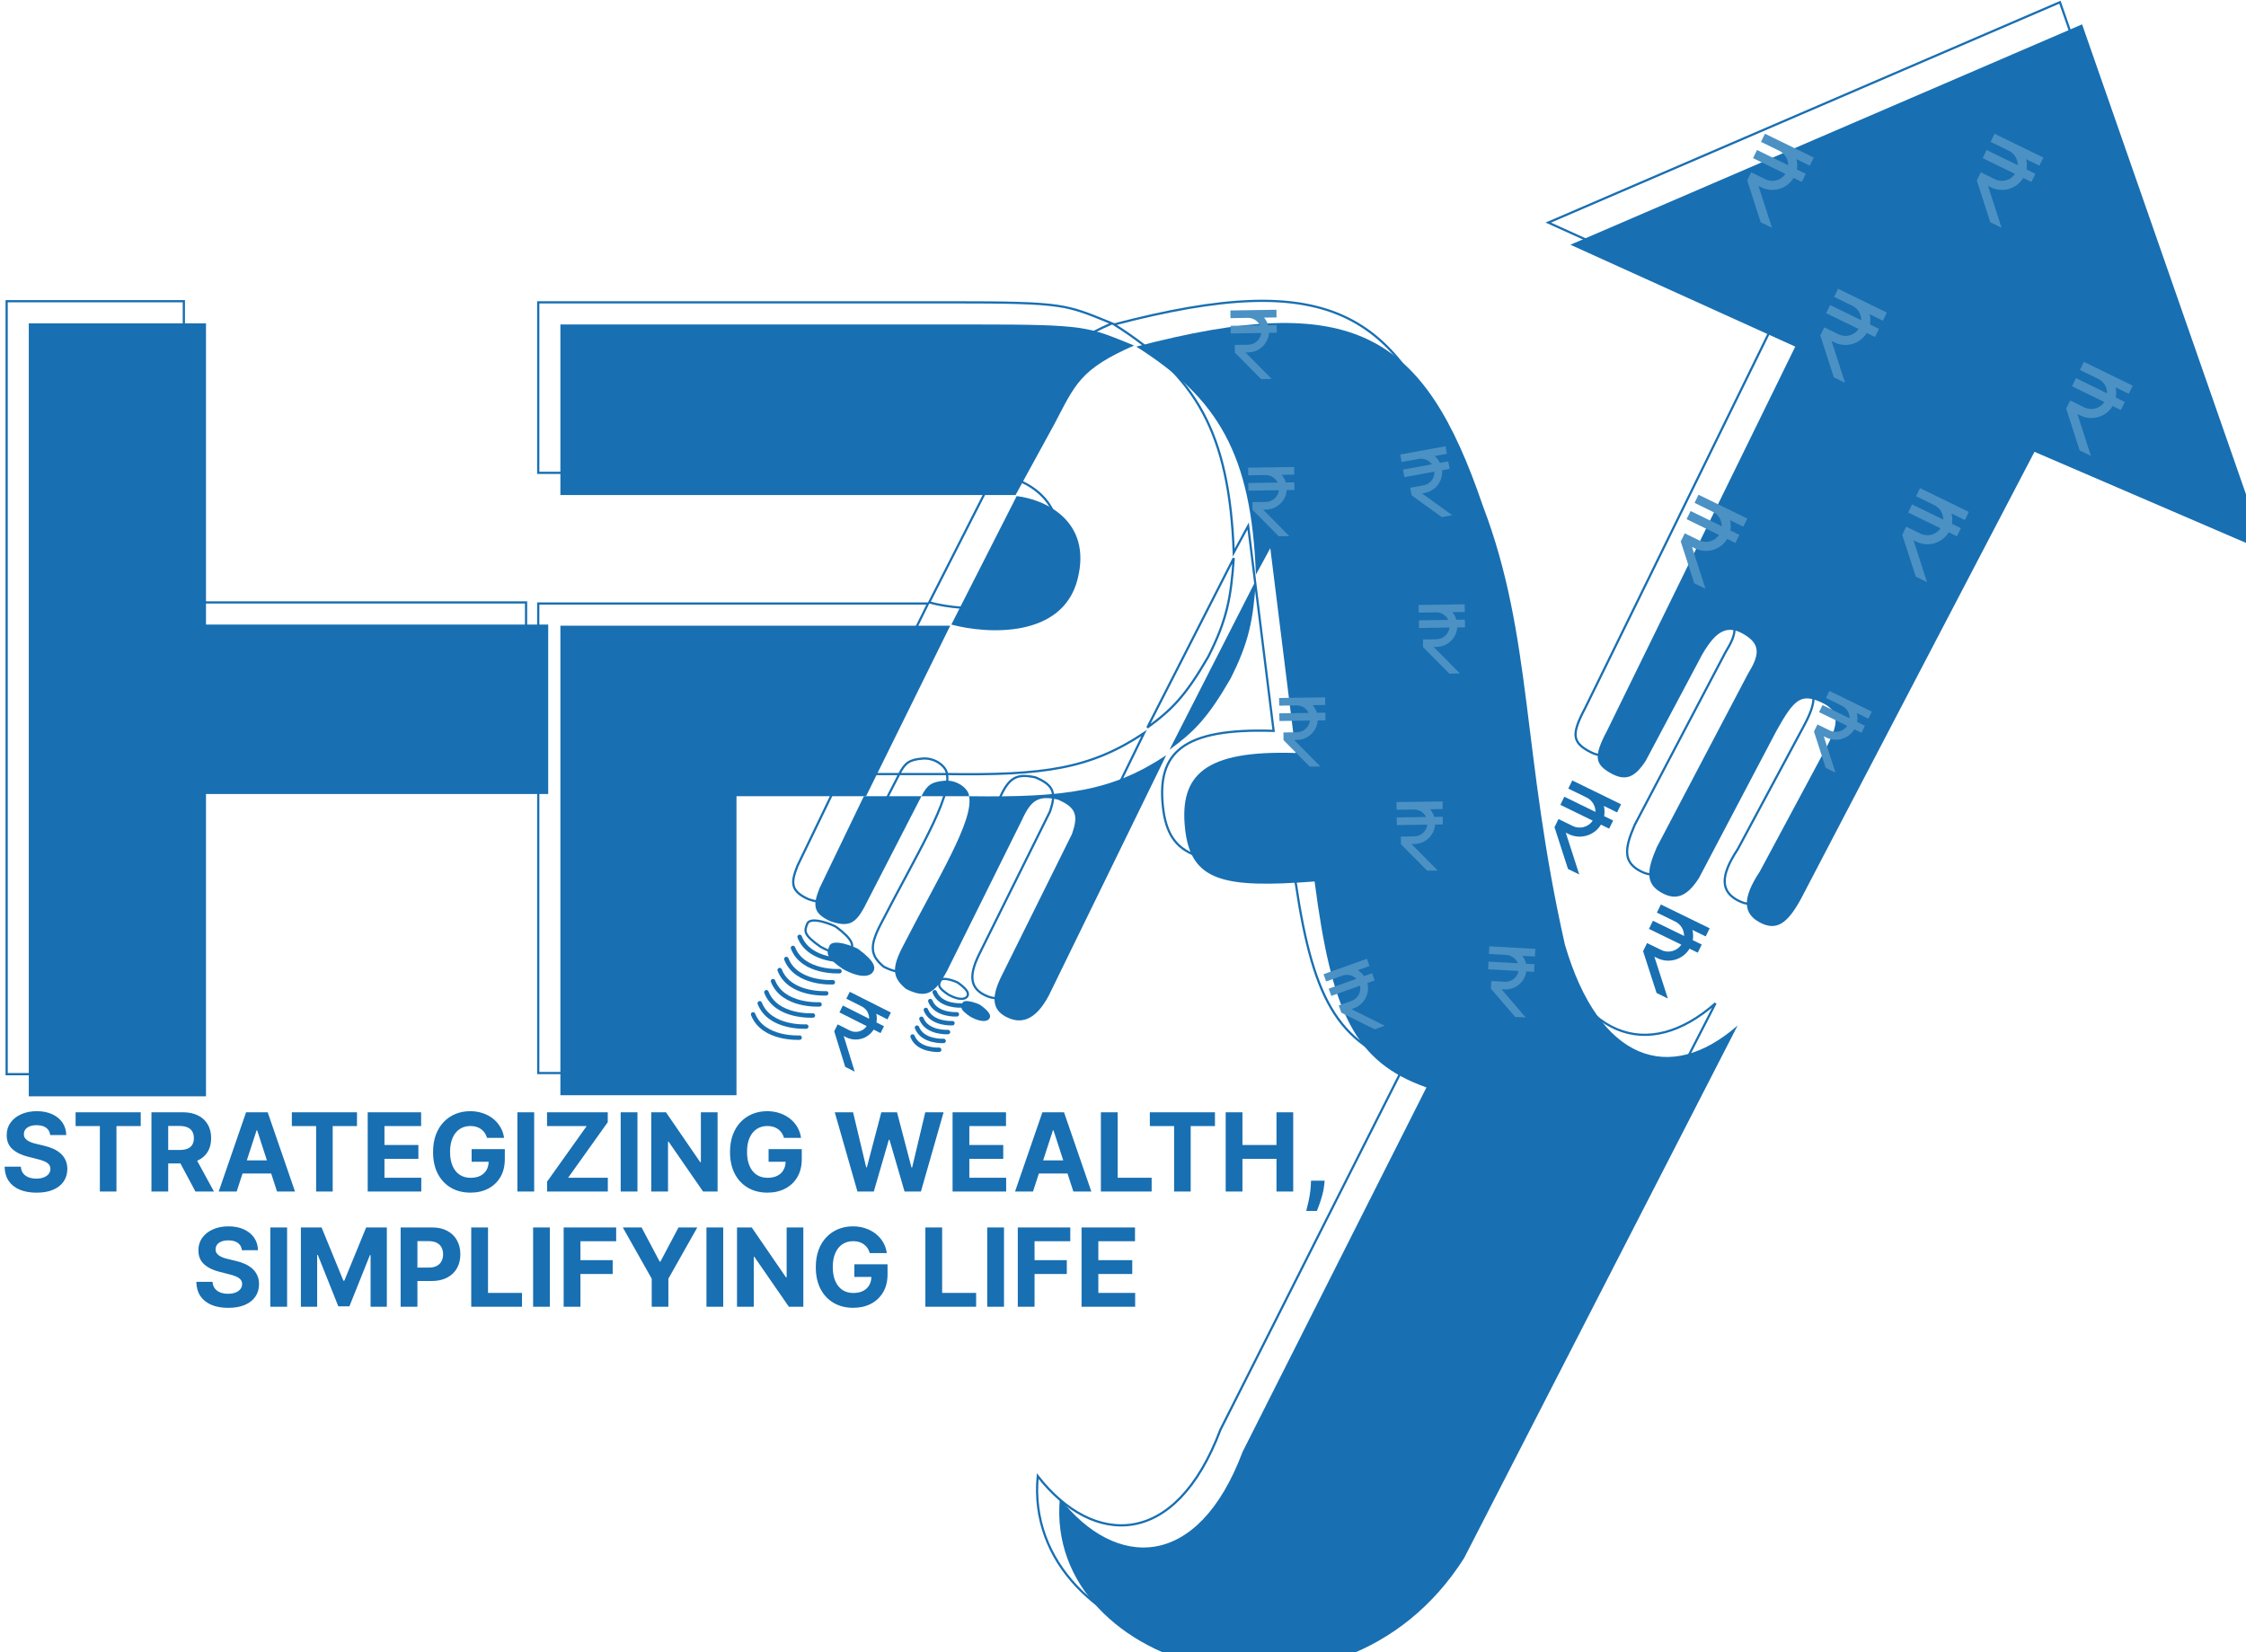 <svg width="1014" height="746" viewBox="0 0 1014 746" fill="none" xmlns="http://www.w3.org/2000/svg">
<g filter="url(#filter0_i_1062_21618)">
<path d="M545.5 296.5C553.902 279.916 555.756 270.002 557 252L518 328.5C529.091 320.384 535.191 314.299 545.5 296.5Z" fill="#186FB2"/>
</g>
<path d="M545.5 296.5C553.902 279.916 555.756 270.002 557 252L518 328.5C529.091 320.384 535.191 314.299 545.5 296.5Z" stroke="#186FB2"/>
<path d="M22.658 512.496C22.518 511.086 21.918 509.991 20.858 509.21C19.797 508.429 18.358 508.039 16.54 508.039C15.305 508.039 14.262 508.214 13.411 508.563C12.56 508.901 11.908 509.373 11.453 509.979C11.01 510.585 10.789 511.273 10.789 512.042C10.766 512.683 10.9 513.242 11.191 513.72C11.494 514.198 11.908 514.611 12.432 514.961C12.957 515.299 13.562 515.596 14.25 515.853C14.938 516.097 15.672 516.307 16.453 516.482L19.669 517.251C21.23 517.601 22.664 518.067 23.969 518.649C25.274 519.232 26.405 519.949 27.36 520.799C28.316 521.65 29.056 522.652 29.58 523.806C30.116 524.96 30.39 526.282 30.402 527.774C30.39 529.965 29.831 531.864 28.724 533.473C27.628 535.069 26.043 536.31 23.969 537.196C21.906 538.07 19.418 538.507 16.505 538.507C13.615 538.507 11.098 538.064 8.954 537.178C6.821 536.293 5.155 534.982 3.954 533.245C2.766 531.497 2.142 529.336 2.084 526.76H9.408C9.49 527.961 9.833 528.963 10.439 529.767C11.057 530.559 11.879 531.159 12.904 531.567C13.941 531.963 15.112 532.162 16.418 532.162C17.7 532.162 18.812 531.975 19.756 531.602C20.712 531.229 21.452 530.711 21.976 530.046C22.501 529.382 22.763 528.619 22.763 527.757C22.763 526.952 22.524 526.277 22.046 525.729C21.58 525.181 20.892 524.715 19.984 524.33C19.086 523.946 17.985 523.596 16.68 523.282L12.782 522.303C9.763 521.569 7.38 520.421 5.632 518.859C3.884 517.298 3.016 515.194 3.028 512.549C3.016 510.381 3.593 508.488 4.758 506.868C5.935 505.248 7.549 503.983 9.6 503.075C11.651 502.166 13.982 501.711 16.592 501.711C19.249 501.711 21.568 502.166 23.549 503.075C25.542 503.983 27.092 505.248 28.199 506.868C29.306 508.488 29.877 510.364 29.912 512.496H22.658ZM34.129 508.441V502.201H63.531V508.441H52.571V538H45.09V508.441H34.129ZM68.373 538V502.201H82.497C85.201 502.201 87.508 502.684 89.419 503.651C91.342 504.607 92.805 505.965 93.807 507.724C94.821 509.472 95.328 511.529 95.328 513.895C95.328 516.272 94.815 518.317 93.789 520.03C92.764 521.732 91.278 523.037 89.332 523.946C87.397 524.855 85.055 525.309 82.305 525.309H72.848V519.226H81.081C82.526 519.226 83.727 519.028 84.682 518.632C85.638 518.236 86.349 517.641 86.815 516.849C87.293 516.056 87.531 515.072 87.531 513.895C87.531 512.706 87.293 511.704 86.815 510.888C86.349 510.072 85.632 509.455 84.665 509.035C83.709 508.604 82.503 508.389 81.046 508.389H75.942V538H68.373ZM87.706 521.708L96.604 538H88.248L79.543 521.708H87.706ZM106.847 538H98.736L111.095 502.201H120.849L133.19 538H125.079L116.112 510.381H115.832L106.847 538ZM106.34 523.928H125.499V529.837H106.34V523.928ZM131.761 508.441V502.201H161.163V508.441H150.202V538H142.721V508.441H131.761ZM166.005 538V502.201H190.127V508.441H173.574V516.971H188.886V523.212H173.574V531.76H190.197V538H166.005ZM219.883 513.772C219.638 512.922 219.295 512.17 218.852 511.517C218.409 510.853 217.867 510.294 217.226 509.839C216.597 509.373 215.874 509.018 215.058 508.773C214.254 508.528 213.363 508.406 212.384 508.406C210.554 508.406 208.946 508.86 207.559 509.769C206.184 510.678 205.112 512.001 204.343 513.737C203.574 515.462 203.189 517.571 203.189 520.065C203.189 522.559 203.568 524.68 204.326 526.428C205.083 528.176 206.155 529.51 207.542 530.431C208.929 531.34 210.566 531.795 212.454 531.795C214.167 531.795 215.63 531.492 216.841 530.886C218.065 530.268 218.997 529.4 219.638 528.281C220.291 527.162 220.617 525.84 220.617 524.313L222.155 524.54H212.926V518.842H227.906V523.352C227.906 526.498 227.242 529.202 225.914 531.462C224.585 533.712 222.756 535.448 220.425 536.672C218.094 537.883 215.426 538.489 212.419 538.489C209.063 538.489 206.114 537.749 203.574 536.269C201.034 534.778 199.052 532.663 197.631 529.924C196.221 527.174 195.516 523.911 195.516 520.135C195.516 517.233 195.935 514.646 196.774 512.374C197.625 510.09 198.814 508.155 200.34 506.571C201.867 504.986 203.644 503.78 205.672 502.952C207.699 502.125 209.896 501.711 212.262 501.711C214.289 501.711 216.177 502.008 217.925 502.603C219.673 503.185 221.223 504.013 222.575 505.085C223.938 506.157 225.051 507.433 225.914 508.913C226.776 510.381 227.33 512.001 227.574 513.772H219.883ZM241.161 502.201V538H233.592V502.201H241.161ZM247.004 538V533.508L264.868 508.441H246.969V502.201H274.378V506.693L256.495 531.76H274.413V538H247.004ZM287.789 502.201V538H280.22V502.201H287.789ZM323.96 502.201V538H317.423L301.848 515.468H301.586V538H294.017V502.201H300.659L316.112 524.715H316.426V502.201H323.96ZM353.952 513.772C353.707 512.922 353.363 512.17 352.921 511.517C352.478 510.853 351.936 510.294 351.295 509.839C350.666 509.373 349.943 509.018 349.127 508.773C348.323 508.528 347.432 508.406 346.453 508.406C344.623 508.406 343.015 508.86 341.628 509.769C340.253 510.678 339.181 512.001 338.412 513.737C337.643 515.462 337.258 517.571 337.258 520.065C337.258 522.559 337.637 524.68 338.395 526.428C339.152 528.176 340.224 529.51 341.611 530.431C342.998 531.34 344.635 531.795 346.523 531.795C348.236 531.795 349.698 531.492 350.91 530.886C352.134 530.268 353.066 529.4 353.707 528.281C354.36 527.162 354.686 525.84 354.686 524.313L356.224 524.54H346.995V518.842H361.975V523.352C361.975 526.498 361.311 529.202 359.983 531.462C358.654 533.712 356.825 535.448 354.494 536.672C352.163 537.883 349.495 538.489 346.488 538.489C343.132 538.489 340.183 537.749 337.643 536.269C335.102 534.778 333.121 532.663 331.7 529.924C330.29 527.174 329.585 523.911 329.585 520.135C329.585 517.233 330.004 514.646 330.843 512.374C331.694 510.09 332.882 508.155 334.409 506.571C335.936 504.986 337.713 503.78 339.741 502.952C341.768 502.125 343.965 501.711 346.331 501.711C348.358 501.711 350.246 502.008 351.994 502.603C353.742 503.185 355.292 504.013 356.644 505.085C358.007 506.157 359.12 507.433 359.983 508.913C360.845 510.381 361.399 512.001 361.643 513.772H353.952ZM387.112 538L376.869 502.201H385.137L391.062 527.075H391.36L397.897 502.201H404.977L411.497 527.127H411.811L417.737 502.201H426.005L415.762 538H408.385L401.568 514.594H401.288L394.489 538H387.112ZM430.056 538V502.201H454.179V508.441H437.625V516.971H452.938V523.212H437.625V531.76H454.249V538H430.056ZM466.367 538H458.256L470.615 502.201H480.369L492.71 538H484.599L475.632 510.381H475.352L466.367 538ZM465.86 523.928H485.019V529.837H465.86V523.928ZM497.019 538V502.201H504.588V531.76H519.935V538H497.019ZM519.114 508.441V502.201H548.516V508.441H537.556V538H530.074V508.441H519.114ZM553.358 538V502.201H560.927V516.971H576.292V502.201H583.843V538H576.292V523.212H560.927V538H553.358ZM598.037 533.106L597.845 535.028C597.693 536.567 597.402 538.099 596.971 539.626C596.551 541.164 596.108 542.557 595.642 543.803C595.188 545.05 594.821 546.029 594.541 546.74H589.717C589.891 546.053 590.13 545.091 590.433 543.856C590.736 542.632 591.022 541.257 591.29 539.731C591.558 538.204 591.727 536.648 591.797 535.063L591.884 533.106H598.037ZM109.209 564.496C109.069 563.086 108.469 561.991 107.409 561.21C106.348 560.429 104.909 560.039 103.091 560.039C101.856 560.039 100.813 560.214 99.962 560.563C99.111 560.901 98.459 561.373 98.004 561.979C97.561 562.585 97.34 563.273 97.34 564.042C97.317 564.683 97.451 565.242 97.742 565.72C98.045 566.198 98.459 566.611 98.983 566.961C99.508 567.299 100.114 567.596 100.801 567.853C101.489 568.097 102.223 568.307 103.004 568.482L106.22 569.251C107.782 569.601 109.215 570.067 110.52 570.649C111.825 571.232 112.956 571.949 113.911 572.799C114.867 573.65 115.607 574.652 116.131 575.806C116.667 576.96 116.941 578.282 116.953 579.774C116.941 581.965 116.382 583.864 115.275 585.473C114.179 587.069 112.595 588.31 110.52 589.196C108.458 590.07 105.97 590.507 103.056 590.507C100.166 590.507 97.649 590.064 95.505 589.178C93.372 588.293 91.706 586.982 90.505 585.245C89.317 583.497 88.693 581.336 88.635 578.76H95.959C96.041 579.961 96.385 580.963 96.99 581.767C97.608 582.559 98.43 583.159 99.455 583.567C100.492 583.963 101.664 584.162 102.969 584.162C104.251 584.162 105.364 583.975 106.307 583.602C107.263 583.229 108.003 582.711 108.527 582.046C109.052 581.382 109.314 580.619 109.314 579.757C109.314 578.952 109.075 578.277 108.597 577.729C108.131 577.181 107.444 576.715 106.535 576.33C105.637 575.946 104.536 575.596 103.231 575.282L99.333 574.303C96.315 573.569 93.931 572.421 92.183 570.859C90.435 569.298 89.567 567.194 89.579 564.549C89.567 562.381 90.144 560.488 91.309 558.868C92.486 557.248 94.1 555.983 96.151 555.075C98.203 554.166 100.533 553.711 103.144 553.711C105.801 553.711 108.12 554.166 110.101 555.075C112.093 555.983 113.643 557.248 114.75 558.868C115.857 560.488 116.429 562.364 116.463 564.496H109.209ZM129.613 554.201V590H122.044V554.201H129.613ZM135.84 554.201H145.175L155.034 578.253H155.453L165.312 554.201H174.646V590H167.305V566.699H167.008L157.743 589.825H152.744L143.479 566.611H143.182V590H135.84V554.201ZM180.882 590V554.201H195.006C197.722 554.201 200.035 554.719 201.946 555.756C203.857 556.782 205.314 558.209 206.316 560.039C207.33 561.857 207.837 563.954 207.837 566.332C207.837 568.709 207.324 570.807 206.299 572.625C205.273 574.443 203.787 575.858 201.841 576.872C199.907 577.886 197.564 578.393 194.814 578.393H185.812V572.327H193.591C195.047 572.327 196.248 572.077 197.192 571.576C198.147 571.063 198.858 570.358 199.324 569.461C199.802 568.552 200.041 567.509 200.041 566.332C200.041 565.143 199.802 564.106 199.324 563.22C198.858 562.323 198.147 561.63 197.192 561.14C196.236 560.639 195.024 560.389 193.556 560.389H188.451V590H180.882ZM212.753 590V554.201H220.322V583.76H235.67V590H212.753ZM248.251 554.201V590H240.682V554.201H248.251ZM254.479 590V554.201H278.182V560.441H262.048V568.971H276.609V575.212H262.048V590H254.479ZM281.175 554.201H289.653L297.816 569.618H298.166L306.329 554.201H314.807L301.749 577.344V590H294.233V577.344L281.175 554.201ZM326.51 554.201V590H318.941V554.201H326.51ZM362.681 554.201V590H356.144L340.569 567.468H340.306V590H332.738V554.201H339.38L354.833 576.715H355.147V554.201H362.681ZM392.673 565.772C392.428 564.922 392.084 564.17 391.642 563.517C391.199 562.853 390.657 562.294 390.016 561.839C389.387 561.373 388.664 561.018 387.848 560.773C387.044 560.528 386.153 560.406 385.174 560.406C383.344 560.406 381.736 560.86 380.349 561.769C378.974 562.678 377.902 564.001 377.133 565.737C376.364 567.462 375.979 569.571 375.979 572.065C375.979 574.559 376.358 576.68 377.115 578.428C377.873 580.176 378.945 581.51 380.332 582.431C381.719 583.34 383.356 583.795 385.244 583.795C386.957 583.795 388.419 583.492 389.631 582.886C390.855 582.268 391.787 581.4 392.428 580.281C393.081 579.162 393.407 577.84 393.407 576.313L394.945 576.54H385.716V570.842H400.696V575.352C400.696 578.498 400.032 581.202 398.704 583.462C397.375 585.712 395.545 587.448 393.215 588.672C390.884 589.883 388.215 590.489 385.209 590.489C381.853 590.489 378.904 589.749 376.364 588.269C373.823 586.778 371.842 584.663 370.421 581.924C369.01 579.174 368.305 575.911 368.305 572.135C368.305 569.233 368.725 566.646 369.564 564.374C370.415 562.09 371.603 560.155 373.13 558.571C374.657 556.986 376.434 555.78 378.461 554.952C380.489 554.125 382.686 553.711 385.051 553.711C387.079 553.711 388.967 554.008 390.715 554.603C392.463 555.185 394.013 556.013 395.365 557.085C396.728 558.157 397.841 559.433 398.704 560.913C399.566 562.381 400.119 564.001 400.364 565.772H392.673ZM417.774 590V554.201H425.343V583.76H440.691V590H417.774ZM453.272 554.201V590H445.703V554.201H453.272ZM459.5 590V554.201H483.203V560.441H467.069V568.971H481.63V575.212H467.069V590H459.5ZM488.294 590V554.201H512.417V560.441H495.863V568.971H511.176V575.212H495.863V583.76H512.487V590H488.294Z" fill="#186FB2"/>
<g filter="url(#filter1_i_1062_21618)">
<path d="M930 1L699 100.5L800.5 146.5L715.5 320C709.427 331.436 710 335 717 339C724 343 728.153 340.927 733 333.5L758.5 285.5C764.848 274.502 770 272 777.5 276.5C785 281 784.382 285.794 779 294.5L738 372.5C733.303 383.288 733 389 740 393C747 397 751.912 394.346 757 386.5L792 320C799.956 305.755 803 303 812 307C821 311 820.254 316.984 814 328.5L784.5 383.5C776.391 395.727 777 402.5 784.5 406.5C792 410.5 796.905 407.068 803 396L908.5 194L1013 239L930 1Z" fill="#186FB2"/>
</g>
<path d="M930 1L699 100.5L800.5 146.5L715.5 320C709.427 331.436 710 335 717 339C724 343 728.153 340.927 733 333.5L758.5 285.5C764.848 274.502 770 272 777.5 276.5C785 281 784.382 285.794 779 294.5L738 372.5C733.303 383.288 733 389 740 393C747 397 751.912 394.346 757 386.5L792 320C799.956 305.755 803 303 812 307C821 311 820.254 316.984 814 328.5L784.5 383.5C776.391 395.727 777 402.5 784.5 406.5C792 410.5 796.905 407.068 803 396L908.5 194L1013 239L930 1Z" stroke="#186FB2"/>
<g filter="url(#filter2_i_1062_21618)">
<path d="M381 349.5L419 272.5H243V484.5H322.5V349.5H381Z" fill="#186FB2"/>
</g>
<path d="M381 349.5L419 272.5H243V484.5H322.5V349.5H381Z" stroke="#186FB2"/>
<g filter="url(#filter3_i_1062_21618)">
<path d="M476.5 251.5C483.3 224.7 461 215.333 449 214L419.5 272C435.667 276.333 469.7 278.3 476.5 251.5Z" fill="#186FB2"/>
</g>
<path d="M476.5 251.5C483.3 224.7 461 215.333 449 214L419.5 272C435.667 276.333 469.7 278.3 476.5 251.5Z" stroke="#186FB2"/>
<g filter="url(#filter4_i_1062_21618)">
<path d="M243 136.504V213.504H448.5L466 181.5C475.5 163.5 477.463 156.782 502 146.004C480.914 137.477 481 136.5 429.5 136.504C378 136.508 243 136.504 243 136.504Z" fill="#186FB2"/>
</g>
<path d="M243 136.504V213.504H448.5L466 181.5C475.5 163.5 477.463 156.782 502 146.004C480.914 137.477 481 136.5 429.5 136.504C378 136.508 243 136.504 243 136.504Z" stroke="#186FB2"/>
<g filter="url(#filter5_i_1062_21618)">
<path d="M83 136H3V485H83V348.5H237.5V272H83V136Z" fill="#186FB2"/>
</g>
<path d="M83 136H3V485H83V348.5H237.5V272H83V136Z" stroke="#186FB2"/>
<g filter="url(#filter6_i_1062_21618)">
<path d="M556.999 249.495C554.999 194.995 539.832 169.816 502.999 146.495C601.173 120.826 632.85 140.24 659.5 218.495C682 277.495 677.003 329.93 696.5 416.495C712 469.495 744.031 479.763 774.5 452.995L650.999 693.495C594.45 782.591 461.157 744.424 468.499 666.495C493.499 698.495 530.659 699.589 550.999 645.495L633.999 480.995C601.597 469.483 591.282 447.664 583.499 387.995C542.311 391.11 527.499 387.995 524.999 363.995C522.499 339.995 533.642 328.642 574.999 329.995L563.499 237.495L556.999 249.495Z" fill="#186FB2"/>
</g>
<path d="M556.999 249.495C554.999 194.995 539.832 169.816 502.999 146.495C601.173 120.826 632.85 140.24 659.5 218.495C682 277.495 677.003 329.93 696.5 416.495C712 469.495 744.031 479.763 774.5 452.995L650.999 693.495C594.45 782.591 461.157 744.424 468.499 666.495C493.499 698.495 530.659 699.589 550.999 645.495L633.999 480.995C601.597 469.483 591.282 447.664 583.499 387.995C542.311 391.11 527.499 387.995 524.999 363.995C522.499 339.995 533.642 328.642 574.999 329.995L563.499 237.495L556.999 249.495Z" stroke="#186FB2"/>
<g filter="url(#filter7_i_1062_21618)">
<path d="M427.5 349.5C471.35 350.124 492.104 347.167 516.5 331L463.5 439.5C457.248 451.288 450.5 452.5 444 449C437.5 445.5 437.689 439.426 442.5 430L474 366.5C476.822 358.273 476.042 354.599 467.5 351C459.195 349.189 455.658 350.82 451.5 360L417.5 428.5C411.974 438.764 408.041 441.056 399 436.5C392.802 431.331 392.579 427.112 397.5 417.5C413.677 385.955 429.721 360.451 427.5 349.5H406L380 400C376.262 406.667 373.398 408.839 365 406C356.741 402.287 357.072 398.495 360 391L380 349.5H406C408.575 344.417 410.5 343 416.5 342.5C422.5 342 427.492 346.515 427.5 349.5Z" fill="#186FB2"/>
</g>
<path d="M427.5 349.5C471.35 350.124 492.104 347.167 516.5 331L463.5 439.5C457.248 451.288 450.5 452.5 444 449C437.5 445.5 437.689 439.426 442.5 430L474 366.5C476.822 358.273 476.042 354.599 467.5 351C459.195 349.189 455.658 350.82 451.5 360L417.5 428.5C411.974 438.764 408.041 441.056 399 436.5C392.802 431.331 392.579 427.112 397.5 417.5C413.677 385.955 429.721 360.451 427.5 349.5ZM427.5 349.5H406M427.5 349.5C427.492 346.515 422.5 342 416.5 342.5C410.5 343 408.575 344.417 406 349.5M406 349.5H380L360 391C357.072 398.495 356.741 402.287 365 406C373.398 408.839 376.262 406.667 380 400L406 349.5Z" stroke="#186FB2"/>
<g clip-path="url(#clip0_1062_21618)">
<path d="M910.966 74.59C910.995 71.921 909.526 69.341 906.955 68.086L898.692 64.055L900.484 60.383L922.518 71.133L920.726 74.805L914.74 71.885C915.102 73.38 915.154 74.951 914.877 76.498L918.935 78.477L917.143 82.15L913.434 80.34C910.467 85.257 904.163 87.183 898.893 84.612L897.552 83.958L903.639 102.84L898.553 100.359L892.466 81.477L894.258 77.804L900.684 80.94C903.916 82.516 907.761 81.437 909.725 78.531L895.109 71.4L896.901 67.728L910.966 74.59Z" fill="#4B91C4"/>
</g>
<g clip-path="url(#clip1_1062_21618)">
<path d="M807.311 74.59C807.34 71.921 805.871 69.341 803.3 68.086L795.037 64.055L796.829 60.383L818.863 71.133L817.072 74.805L811.086 71.885C811.447 73.38 811.499 74.951 811.222 76.498L815.28 78.477L813.488 82.15L809.779 80.34C806.812 85.257 800.508 87.183 795.238 84.612L793.898 83.958L799.984 102.84L794.898 100.359L788.811 81.477L790.603 77.804L797.03 80.94C800.261 82.516 804.107 81.437 806.07 78.531L791.454 71.4L793.246 67.728L807.311 74.59Z" fill="#4B91C4"/>
</g>
<g clip-path="url(#clip2_1062_21618)">
<path d="M840.311 144.589C840.34 141.921 838.871 139.34 836.3 138.086L828.037 134.055L829.829 130.383L851.863 141.133L850.072 144.805L844.086 141.885C844.447 143.38 844.499 144.951 844.222 146.498L848.28 148.477L846.488 152.15L842.779 150.34C839.812 155.257 833.508 157.183 828.238 154.612L826.898 153.958L832.984 172.84L827.898 170.359L821.811 151.477L823.603 147.804L830.03 150.94C833.261 152.516 837.107 151.437 839.07 148.531L824.454 141.4L826.246 137.728L840.311 144.589Z" fill="#4B91C4"/>
</g>
<g clip-path="url(#clip3_1062_21618)">
<path d="M951.311 177.589C951.34 174.921 949.871 172.34 947.3 171.086L939.037 167.055L940.829 163.383L962.863 174.133L961.072 177.805L955.086 174.885C955.447 176.38 955.499 177.951 955.222 179.498L959.28 181.477L957.488 185.15L953.779 183.34C950.812 188.257 944.508 190.183 939.238 187.612L937.898 186.958L943.984 205.84L938.898 203.359L932.811 184.477L934.603 180.804L941.03 183.94C944.261 185.516 948.107 184.437 950.07 181.531L935.454 174.4L937.246 170.728L951.311 177.589Z" fill="#4B91C4"/>
</g>
<g clip-path="url(#clip4_1062_21618)">
<path d="M877.311 234.589C877.34 231.921 875.871 229.34 873.3 228.086L865.037 224.055L866.829 220.383L888.863 231.133L887.072 234.805L881.086 231.885C881.447 233.38 881.499 234.951 881.222 236.498L885.28 238.477L883.488 242.15L879.779 240.34C876.812 245.257 870.508 247.183 865.238 244.612L863.898 243.958L869.984 262.84L864.898 260.359L858.811 241.477L860.603 237.804L867.03 240.94C870.261 242.516 874.107 241.437 876.07 238.531L861.454 231.4L863.246 227.728L877.311 234.589Z" fill="#4B91C4"/>
</g>
<g clip-path="url(#clip5_1062_21618)">
<path d="M777.311 237.589C777.34 234.921 775.871 232.34 773.3 231.086L765.037 227.055L766.829 223.383L788.863 234.133L787.072 237.805L781.086 234.885C781.447 236.38 781.499 237.951 781.222 239.498L785.28 241.477L783.488 245.15L779.779 243.34C776.812 248.257 770.508 250.183 765.238 247.612L763.898 246.958L769.984 265.84L764.898 263.359L758.811 244.477L760.603 240.804L767.03 243.94C770.261 245.516 774.107 244.437 776.07 241.531L761.454 234.4L763.246 230.728L777.311 237.589Z" fill="#4B91C4"/>
</g>
<g clip-path="url(#clip6_1062_21618)">
<path d="M760.311 422.589C760.34 419.921 758.871 417.34 756.3 416.086L748.037 412.055L749.829 408.383L771.863 419.133L770.072 422.805L764.086 419.885C764.447 421.38 764.499 422.951 764.222 424.498L768.28 426.477L766.488 430.15L762.779 428.34C759.812 433.257 753.508 435.183 748.238 432.612L746.898 431.958L752.984 450.84L747.898 448.359L741.811 429.477L743.603 425.804L750.03 428.94C753.261 430.516 757.107 429.437 759.07 426.531L744.454 419.4L746.246 415.728L760.311 422.589Z" fill="#186FB2"/>
</g>
<g clip-path="url(#clip7_1062_21618)">
<path d="M720.311 366.589C720.34 363.921 718.871 361.34 716.3 360.086L708.037 356.055L709.829 352.383L731.863 363.133L730.072 366.805L724.086 363.885C724.447 365.38 724.499 366.951 724.222 368.498L728.28 370.477L726.488 374.15L722.779 372.34C719.812 377.257 713.508 379.183 708.238 376.612L706.898 375.958L712.984 394.84L707.898 392.359L701.811 373.477L703.603 369.804L710.03 372.94C713.261 374.516 717.107 373.437 719.07 370.531L704.454 363.4L706.246 359.728L720.311 366.589Z" fill="#186FB2"/>
</g>
<path d="M568.852 146.904C567.851 144.874 565.75 143.486 563.324 143.524L555.529 143.644L555.475 140.18L576.263 139.857L576.317 143.322L570.67 143.41C571.517 144.402 572.159 145.57 572.542 146.846L576.371 146.787L576.425 150.252L572.925 150.306C572.567 155.163 568.538 159.038 563.566 159.115L562.301 159.135L574.148 171.081L569.35 171.155L557.503 159.209L557.449 155.744L563.512 155.65C566.561 155.603 569.056 153.312 569.426 150.36L555.636 150.574L555.582 147.109L568.852 146.904Z" fill="#4B91C4"/>
<path d="M646.46 209.646C645.139 207.809 642.838 206.785 640.452 207.22L632.782 208.62L632.16 205.211L652.613 201.478L653.235 204.887L647.679 205.901C648.677 206.74 649.503 207.787 650.091 208.983L653.857 208.296L654.48 211.705L651.037 212.333C651.481 217.183 648.143 221.667 643.252 222.56L642.007 222.787L655.656 232.625L650.934 233.486L637.286 223.649L636.664 220.24L642.629 219.151C645.629 218.604 647.713 215.934 647.594 212.962L634.026 215.438L633.404 212.029L646.46 209.646Z" fill="#4B91C4"/>
<path d="M576.841 217.889C575.841 215.859 573.742 214.469 571.316 214.504L563.52 214.617L563.47 211.152L584.259 210.85L584.309 214.315L578.662 214.397C579.508 215.39 580.149 216.559 580.531 217.836L584.36 217.78L584.41 221.245L580.91 221.296C580.548 226.153 576.515 230.023 571.543 230.096L570.278 230.114L582.113 242.071L577.315 242.141L565.479 230.184L565.429 226.719L571.492 226.631C574.541 226.586 577.038 224.298 577.411 221.346L563.621 221.547L563.571 218.082L576.841 217.889Z" fill="#4B91C4"/>
<path d="M653.841 279.889C652.841 277.859 650.742 276.469 648.316 276.504L640.52 276.617L640.47 273.152L661.259 272.85L661.309 276.315L655.662 276.397C656.508 277.39 657.149 278.559 657.531 279.836L661.36 279.78L661.41 283.245L657.91 283.296C657.548 288.153 653.515 292.023 648.543 292.096L647.278 292.114L659.113 304.071L654.315 304.141L642.479 292.184L642.429 288.719L648.492 288.631C651.541 288.586 654.038 286.298 654.411 283.346L640.621 283.547L640.571 280.082L653.841 279.889Z" fill="#4B91C4"/>
<path d="M590.841 321.889C589.841 319.859 587.742 318.469 585.316 318.504L577.52 318.617L577.47 315.152L598.259 314.85L598.309 318.315L592.662 318.397C593.508 319.39 594.149 320.559 594.531 321.836L598.36 321.78L598.41 325.245L594.91 325.296C594.548 330.153 590.515 334.023 585.543 334.096L584.278 334.114L596.113 346.071L591.315 346.141L579.479 334.184L579.429 330.719L585.492 330.631C588.541 330.586 591.038 328.298 591.411 325.346L577.621 325.547L577.571 322.082L590.841 321.889Z" fill="#4B91C4"/>
<path d="M643.841 368.889C642.841 366.859 640.742 365.469 638.316 365.504L630.52 365.617L630.47 362.152L651.259 361.85L651.309 365.315L645.662 365.397C646.508 366.39 647.149 367.559 647.531 368.836L651.36 368.78L651.41 372.245L647.91 372.296C647.548 377.153 643.515 381.023 638.543 381.096L637.278 381.114L649.113 393.071L644.315 393.141L632.479 381.184L632.429 377.719L638.492 377.631C641.541 377.586 644.038 375.298 644.411 372.346L630.621 372.547L630.571 369.082L643.841 368.889Z" fill="#4B91C4"/>
<path d="M685.269 434.927C684.414 432.832 682.417 431.298 679.995 431.163L672.211 430.729L672.403 427.27L693.162 428.426L692.969 431.886L687.33 431.572C688.104 432.621 688.662 433.832 688.954 435.133L692.777 435.346L692.584 438.806L689.09 438.611C688.387 443.431 684.093 447.009 679.128 446.732L677.865 446.662L688.833 459.42L684.041 459.153L673.073 446.395L673.266 442.935L679.32 443.272C682.365 443.442 685.016 441.334 685.595 438.416L671.825 437.649L672.018 434.189L685.269 434.927Z" fill="#4B91C4"/>
<g clip-path="url(#clip8_1062_21618)">
<path d="M612.367 441.945C610.766 440.346 608.33 439.707 606.046 440.522L598.703 443.142L597.538 439.879L617.119 432.891L618.284 436.154L612.964 438.053C614.085 438.72 615.069 439.62 615.843 440.705L619.449 439.418L620.613 442.681L617.317 443.858C618.54 448.572 615.97 453.537 611.287 455.208L610.096 455.633L625.154 463.136L620.634 464.75L605.576 457.246L604.411 453.983L610.122 451.944C612.994 450.919 614.619 447.948 614.021 445.034L601.032 449.67L599.867 446.406L612.367 441.945Z" fill="#4B91C4"/>
</g>
<g clip-path="url(#clip9_1062_21618)">
<path d="M392.384 459.974C392.437 457.712 391.219 455.508 389.052 454.417L382.088 450.911L383.646 447.816L402.217 457.166L400.659 460.261L395.614 457.721C395.905 458.992 395.932 460.325 395.68 461.634L399.1 463.356L397.542 466.451L394.416 464.877C391.848 469.015 386.482 470.581 382.04 468.345L380.91 467.777L385.872 483.853L381.585 481.695L376.624 465.618L378.182 462.523L383.598 465.25C386.322 466.621 389.594 465.747 391.29 463.303L378.972 457.102L380.53 454.007L392.384 459.974Z" fill="#186FB2"/>
</g>
<g clip-path="url(#clip10_1062_21618)">
<path d="M835.033 324.303C835.058 321.985 833.781 319.742 831.547 318.652L824.367 315.149L825.924 311.957L845.073 321.299L843.516 324.491L838.313 321.953C838.628 323.252 838.673 324.617 838.432 325.962L841.958 327.682L840.401 330.874L837.178 329.301C834.599 333.575 829.121 335.248 824.541 333.014L823.376 332.445L828.666 348.855L824.245 346.698L818.956 330.289L820.513 327.097L826.098 329.822C828.906 331.192 832.248 330.254 833.955 327.729L821.252 321.532L822.81 318.34L835.033 324.303Z" fill="#4B91C4"/>
</g>
<g filter="url(#filter8_i_1062_21618)">
<path d="M377.501 418.508C376.163 417.607 366 413.5 364.501 417.008C363.002 420.516 362.808 422.158 370.501 427.503C378.125 431.724 382.502 431.013 384.001 429.008C385.501 427.003 385.183 424.225 377.501 418.508Z" fill="#186FB2"/>
</g>
<path d="M377.501 418.508C376.163 417.607 366 413.5 364.501 417.008C363.002 420.516 362.808 422.158 370.501 427.503C378.125 431.724 382.502 431.013 384.001 429.008C385.501 427.003 385.183 424.225 377.501 418.508Z" stroke="#186FB2"/>
<path d="M361 423C365.5 434.5 382 433.5 382 433.5" stroke="#186FB2" stroke-width="2" stroke-linecap="round"/>
<path d="M358 428C362.5 439.5 379 438.5 379 438.5" stroke="#186FB2" stroke-width="2" stroke-linecap="round"/>
<path d="M355 433C359.5 444.5 376 443.5 376 443.5" stroke="#186FB2" stroke-width="2" stroke-linecap="round"/>
<path d="M352 438C356.5 449.5 373 448.5 373 448.5" stroke="#186FB2" stroke-width="2" stroke-linecap="round"/>
<path d="M349 443C353.5 454.5 370 453.5 370 453.5" stroke="#186FB2" stroke-width="2" stroke-linecap="round"/>
<path d="M346 448C350.5 459.5 367 458.5 367 458.5" stroke="#186FB2" stroke-width="2" stroke-linecap="round"/>
<path d="M343 453C347.5 464.5 364 463.5 364 463.5" stroke="#186FB2" stroke-width="2" stroke-linecap="round"/>
<path d="M340 458C344.5 469.5 361 468.5 361 468.5" stroke="#186FB2" stroke-width="2" stroke-linecap="round"/>
<g filter="url(#filter9_i_1062_21618)">
<path d="M432.543 443.738C431.716 443.197 425.435 440.731 424.508 442.838C423.582 444.944 423.462 445.93 428.217 449.14C432.929 451.675 435.634 451.248 436.561 450.044C437.487 448.84 437.291 447.172 432.543 443.738Z" fill="#186FB2"/>
</g>
<path d="M432.543 443.738C431.716 443.197 425.435 440.731 424.508 442.838C423.582 444.944 423.462 445.93 428.217 449.14C432.929 451.675 435.634 451.248 436.561 450.044C437.487 448.84 437.291 447.172 432.543 443.738Z" stroke="#186FB2"/>
<path d="M422 448C424.571 454.558 434 453.987 434 453.987" stroke="#186FB2" stroke-width="2" stroke-linecap="round"/>
<path d="M420 452C422.571 458.558 432 457.987 432 457.987" stroke="#186FB2" stroke-width="2" stroke-linecap="round"/>
<path d="M418 456C420.571 462.558 430 461.987 430 461.987" stroke="#186FB2" stroke-width="2" stroke-linecap="round"/>
<path d="M416 460C418.571 466.558 428 465.987 428 465.987" stroke="#186FB2" stroke-width="2" stroke-linecap="round"/>
<path d="M414 464C416.571 470.558 426 469.987 426 469.987" stroke="#186FB2" stroke-width="2" stroke-linecap="round"/>
<path d="M412 468C414.571 474.558 424 473.987 424 473.987" stroke="#186FB2" stroke-width="2" stroke-linecap="round"/>
<defs>
<filter id="filter0_i_1062_21618" x="517.554" y="251.773" width="49.944" height="87.129" filterUnits="userSpaceOnUse" color-interpolation-filters="sRGB">
<feFlood flood-opacity="0" result="BackgroundImageFix"/>
<feBlend mode="normal" in="SourceGraphic" in2="BackgroundImageFix" result="shape"/>
<feColorMatrix in="SourceAlpha" type="matrix" values="0 0 0 0 0 0 0 0 0 0 0 0 0 0 0 0 0 0 127 0" result="hardAlpha"/>
<feOffset dx="10" dy="10"/>
<feGaussianBlur stdDeviation="5"/>
<feComposite in2="hardAlpha" operator="arithmetic" k2="-1" k3="1"/>
<feColorMatrix type="matrix" values="0 0 0 0 0 0 0 0 0 0 0 0 0 0 0 0 0 0 0.05 0"/>
<feBlend mode="normal" in2="shape" result="effect1_innerShadow_1062_21618"/>
</filter>
<filter id="filter1_i_1062_21618" x="697.763" y="0.328" width="326.083" height="418.281" filterUnits="userSpaceOnUse" color-interpolation-filters="sRGB">
<feFlood flood-opacity="0" result="BackgroundImageFix"/>
<feBlend mode="normal" in="SourceGraphic" in2="BackgroundImageFix" result="shape"/>
<feColorMatrix in="SourceAlpha" type="matrix" values="0 0 0 0 0 0 0 0 0 0 0 0 0 0 0 0 0 0 127 0" result="hardAlpha"/>
<feOffset dx="10" dy="10"/>
<feGaussianBlur stdDeviation="5"/>
<feComposite in2="hardAlpha" operator="arithmetic" k2="-1" k3="1"/>
<feColorMatrix type="matrix" values="0 0 0 0 0 0 0 0 0 0 0 0 0 0 0 0 0 0 0.05 0"/>
<feBlend mode="normal" in2="shape" result="effect1_innerShadow_1062_21618"/>
</filter>
<filter id="filter2_i_1062_21618" x="242.5" y="272" width="187.304" height="223" filterUnits="userSpaceOnUse" color-interpolation-filters="sRGB">
<feFlood flood-opacity="0" result="BackgroundImageFix"/>
<feBlend mode="normal" in="SourceGraphic" in2="BackgroundImageFix" result="shape"/>
<feColorMatrix in="SourceAlpha" type="matrix" values="0 0 0 0 0 0 0 0 0 0 0 0 0 0 0 0 0 0 127 0" result="hardAlpha"/>
<feOffset dx="10" dy="10"/>
<feGaussianBlur stdDeviation="5"/>
<feComposite in2="hardAlpha" operator="arithmetic" k2="-1" k3="1"/>
<feColorMatrix type="matrix" values="0 0 0 0 0 0 0 0 0 0 0 0 0 0 0 0 0 0 0.05 0"/>
<feBlend mode="normal" in2="shape" result="effect1_innerShadow_1062_21618"/>
</filter>
<filter id="filter3_i_1062_21618" x="418.775" y="213.465" width="69.489" height="71.606" filterUnits="userSpaceOnUse" color-interpolation-filters="sRGB">
<feFlood flood-opacity="0" result="BackgroundImageFix"/>
<feBlend mode="normal" in="SourceGraphic" in2="BackgroundImageFix" result="shape"/>
<feColorMatrix in="SourceAlpha" type="matrix" values="0 0 0 0 0 0 0 0 0 0 0 0 0 0 0 0 0 0 127 0" result="hardAlpha"/>
<feOffset dx="10" dy="10"/>
<feGaussianBlur stdDeviation="5"/>
<feComposite in2="hardAlpha" operator="arithmetic" k2="-1" k3="1"/>
<feColorMatrix type="matrix" values="0 0 0 0 0 0 0 0 0 0 0 0 0 0 0 0 0 0 0.05 0"/>
<feBlend mode="normal" in2="shape" result="effect1_innerShadow_1062_21618"/>
</filter>
<filter id="filter4_i_1062_21618" x="242.5" y="136.004" width="270.787" height="88" filterUnits="userSpaceOnUse" color-interpolation-filters="sRGB">
<feFlood flood-opacity="0" result="BackgroundImageFix"/>
<feBlend mode="normal" in="SourceGraphic" in2="BackgroundImageFix" result="shape"/>
<feColorMatrix in="SourceAlpha" type="matrix" values="0 0 0 0 0 0 0 0 0 0 0 0 0 0 0 0 0 0 127 0" result="hardAlpha"/>
<feOffset dx="10" dy="10"/>
<feGaussianBlur stdDeviation="5"/>
<feComposite in2="hardAlpha" operator="arithmetic" k2="-1" k3="1"/>
<feColorMatrix type="matrix" values="0 0 0 0 0 0 0 0 0 0 0 0 0 0 0 0 0 0 0.05 0"/>
<feBlend mode="normal" in2="shape" result="effect1_innerShadow_1062_21618"/>
</filter>
<filter id="filter5_i_1062_21618" x="2.5" y="135.5" width="245.5" height="360" filterUnits="userSpaceOnUse" color-interpolation-filters="sRGB">
<feFlood flood-opacity="0" result="BackgroundImageFix"/>
<feBlend mode="normal" in="SourceGraphic" in2="BackgroundImageFix" result="shape"/>
<feColorMatrix in="SourceAlpha" type="matrix" values="0 0 0 0 0 0 0 0 0 0 0 0 0 0 0 0 0 0 127 0" result="hardAlpha"/>
<feOffset dx="10" dy="10"/>
<feGaussianBlur stdDeviation="5"/>
<feComposite in2="hardAlpha" operator="arithmetic" k2="-1" k3="1"/>
<feColorMatrix type="matrix" values="0 0 0 0 0 0 0 0 0 0 0 0 0 0 0 0 0 0 0.05 0"/>
<feBlend mode="normal" in2="shape" result="effect1_innerShadow_1062_21618"/>
</filter>
<filter id="filter6_i_1062_21618" x="467.708" y="135.332" width="317.237" height="620.105" filterUnits="userSpaceOnUse" color-interpolation-filters="sRGB">
<feFlood flood-opacity="0" result="BackgroundImageFix"/>
<feBlend mode="normal" in="SourceGraphic" in2="BackgroundImageFix" result="shape"/>
<feColorMatrix in="SourceAlpha" type="matrix" values="0 0 0 0 0 0 0 0 0 0 0 0 0 0 0 0 0 0 127 0" result="hardAlpha"/>
<feOffset dx="10" dy="10"/>
<feGaussianBlur stdDeviation="5"/>
<feComposite in2="hardAlpha" operator="arithmetic" k2="-1" k3="1"/>
<feColorMatrix type="matrix" values="0 0 0 0 0 0 0 0 0 0 0 0 0 0 0 0 0 0 0.05 0"/>
<feBlend mode="normal" in2="shape" result="effect1_innerShadow_1062_21618"/>
</filter>
<filter id="filter7_i_1062_21618" x="357.615" y="329.566" width="170.141" height="131.656" filterUnits="userSpaceOnUse" color-interpolation-filters="sRGB">
<feFlood flood-opacity="0" result="BackgroundImageFix"/>
<feBlend mode="normal" in="SourceGraphic" in2="BackgroundImageFix" result="shape"/>
<feColorMatrix in="SourceAlpha" type="matrix" values="0 0 0 0 0 0 0 0 0 0 0 0 0 0 0 0 0 0 127 0" result="hardAlpha"/>
<feOffset dx="10" dy="10"/>
<feGaussianBlur stdDeviation="5"/>
<feComposite in2="hardAlpha" operator="arithmetic" k2="-1" k3="1"/>
<feColorMatrix type="matrix" values="0 0 0 0 0 0 0 0 0 0 0 0 0 0 0 0 0 0 0.05 0"/>
<feBlend mode="normal" in2="shape" result="effect1_innerShadow_1062_21618"/>
</filter>
<filter id="filter8_i_1062_21618" x="363.179" y="415.113" width="32.033" height="25.988" filterUnits="userSpaceOnUse" color-interpolation-filters="sRGB">
<feFlood flood-opacity="0" result="BackgroundImageFix"/>
<feBlend mode="normal" in="SourceGraphic" in2="BackgroundImageFix" result="shape"/>
<feColorMatrix in="SourceAlpha" type="matrix" values="0 0 0 0 0 0 0 0 0 0 0 0 0 0 0 0 0 0 127 0" result="hardAlpha"/>
<feOffset dx="10" dy="10"/>
<feGaussianBlur stdDeviation="5"/>
<feComposite in2="hardAlpha" operator="arithmetic" k2="-1" k3="1"/>
<feColorMatrix type="matrix" values="0 0 0 0 0 0 0 0 0 0 0 0 0 0 0 0 0 0 0.05 0"/>
<feBlend mode="normal" in2="shape" result="effect1_innerShadow_1062_21618"/>
</filter>
<filter id="filter9_i_1062_21618" x="423.5" y="441.5" width="24" height="20" filterUnits="userSpaceOnUse" color-interpolation-filters="sRGB">
<feFlood flood-opacity="0" result="BackgroundImageFix"/>
<feBlend mode="normal" in="SourceGraphic" in2="BackgroundImageFix" result="shape"/>
<feColorMatrix in="SourceAlpha" type="matrix" values="0 0 0 0 0 0 0 0 0 0 0 0 0 0 0 0 0 0 127 0" result="hardAlpha"/>
<feOffset dx="10" dy="10"/>
<feGaussianBlur stdDeviation="5"/>
<feComposite in2="hardAlpha" operator="arithmetic" k2="-1" k3="1"/>
<feColorMatrix type="matrix" values="0 0 0 0 0 0 0 0 0 0 0 0 0 0 0 0 0 0 0.05 0"/>
<feBlend mode="normal" in2="shape" result="effect1_innerShadow_1062_21618"/>
</filter>
<clipPath id="clip0_1062_21618">
<rect width="49.033" height="49.033" fill="white" transform="translate(892.154 49.5) rotate(26.006)"/>
</clipPath>
<clipPath id="clip1_1062_21618">
<rect width="49.033" height="49.033" fill="white" transform="translate(788.5 49.5) rotate(26.006)"/>
</clipPath>
<clipPath id="clip2_1062_21618">
<rect width="49.033" height="49.033" fill="white" transform="translate(821.5 119.5) rotate(26.006)"/>
</clipPath>
<clipPath id="clip3_1062_21618">
<rect width="49.033" height="49.033" fill="white" transform="translate(932.5 152.5) rotate(26.006)"/>
</clipPath>
<clipPath id="clip4_1062_21618">
<rect width="49.033" height="49.033" fill="white" transform="translate(858.5 209.5) rotate(26.006)"/>
</clipPath>
<clipPath id="clip5_1062_21618">
<rect width="49.033" height="49.033" fill="white" transform="translate(758.5 212.5) rotate(26.006)"/>
</clipPath>
<clipPath id="clip6_1062_21618">
<rect width="49.033" height="49.033" fill="white" transform="translate(741.5 397.5) rotate(26.006)"/>
</clipPath>
<clipPath id="clip7_1062_21618">
<rect width="49.033" height="49.033" fill="white" transform="translate(701.5 341.5) rotate(26.006)"/>
</clipPath>
<clipPath id="clip8_1062_21618">
<rect width="41.582" height="41.582" fill="white" transform="translate(586 438.477) rotate(-19.641)"/>
</clipPath>
<clipPath id="clip9_1062_21618">
<rect width="41.582" height="41.582" fill="white" transform="translate(376.698 438.5) rotate(26.723)"/>
</clipPath>
<clipPath id="clip10_1062_21618">
<rect width="42.613" height="42.613" fill="white" transform="translate(818.685 302.5) rotate(26.006)"/>
</clipPath>
</defs>
</svg>
